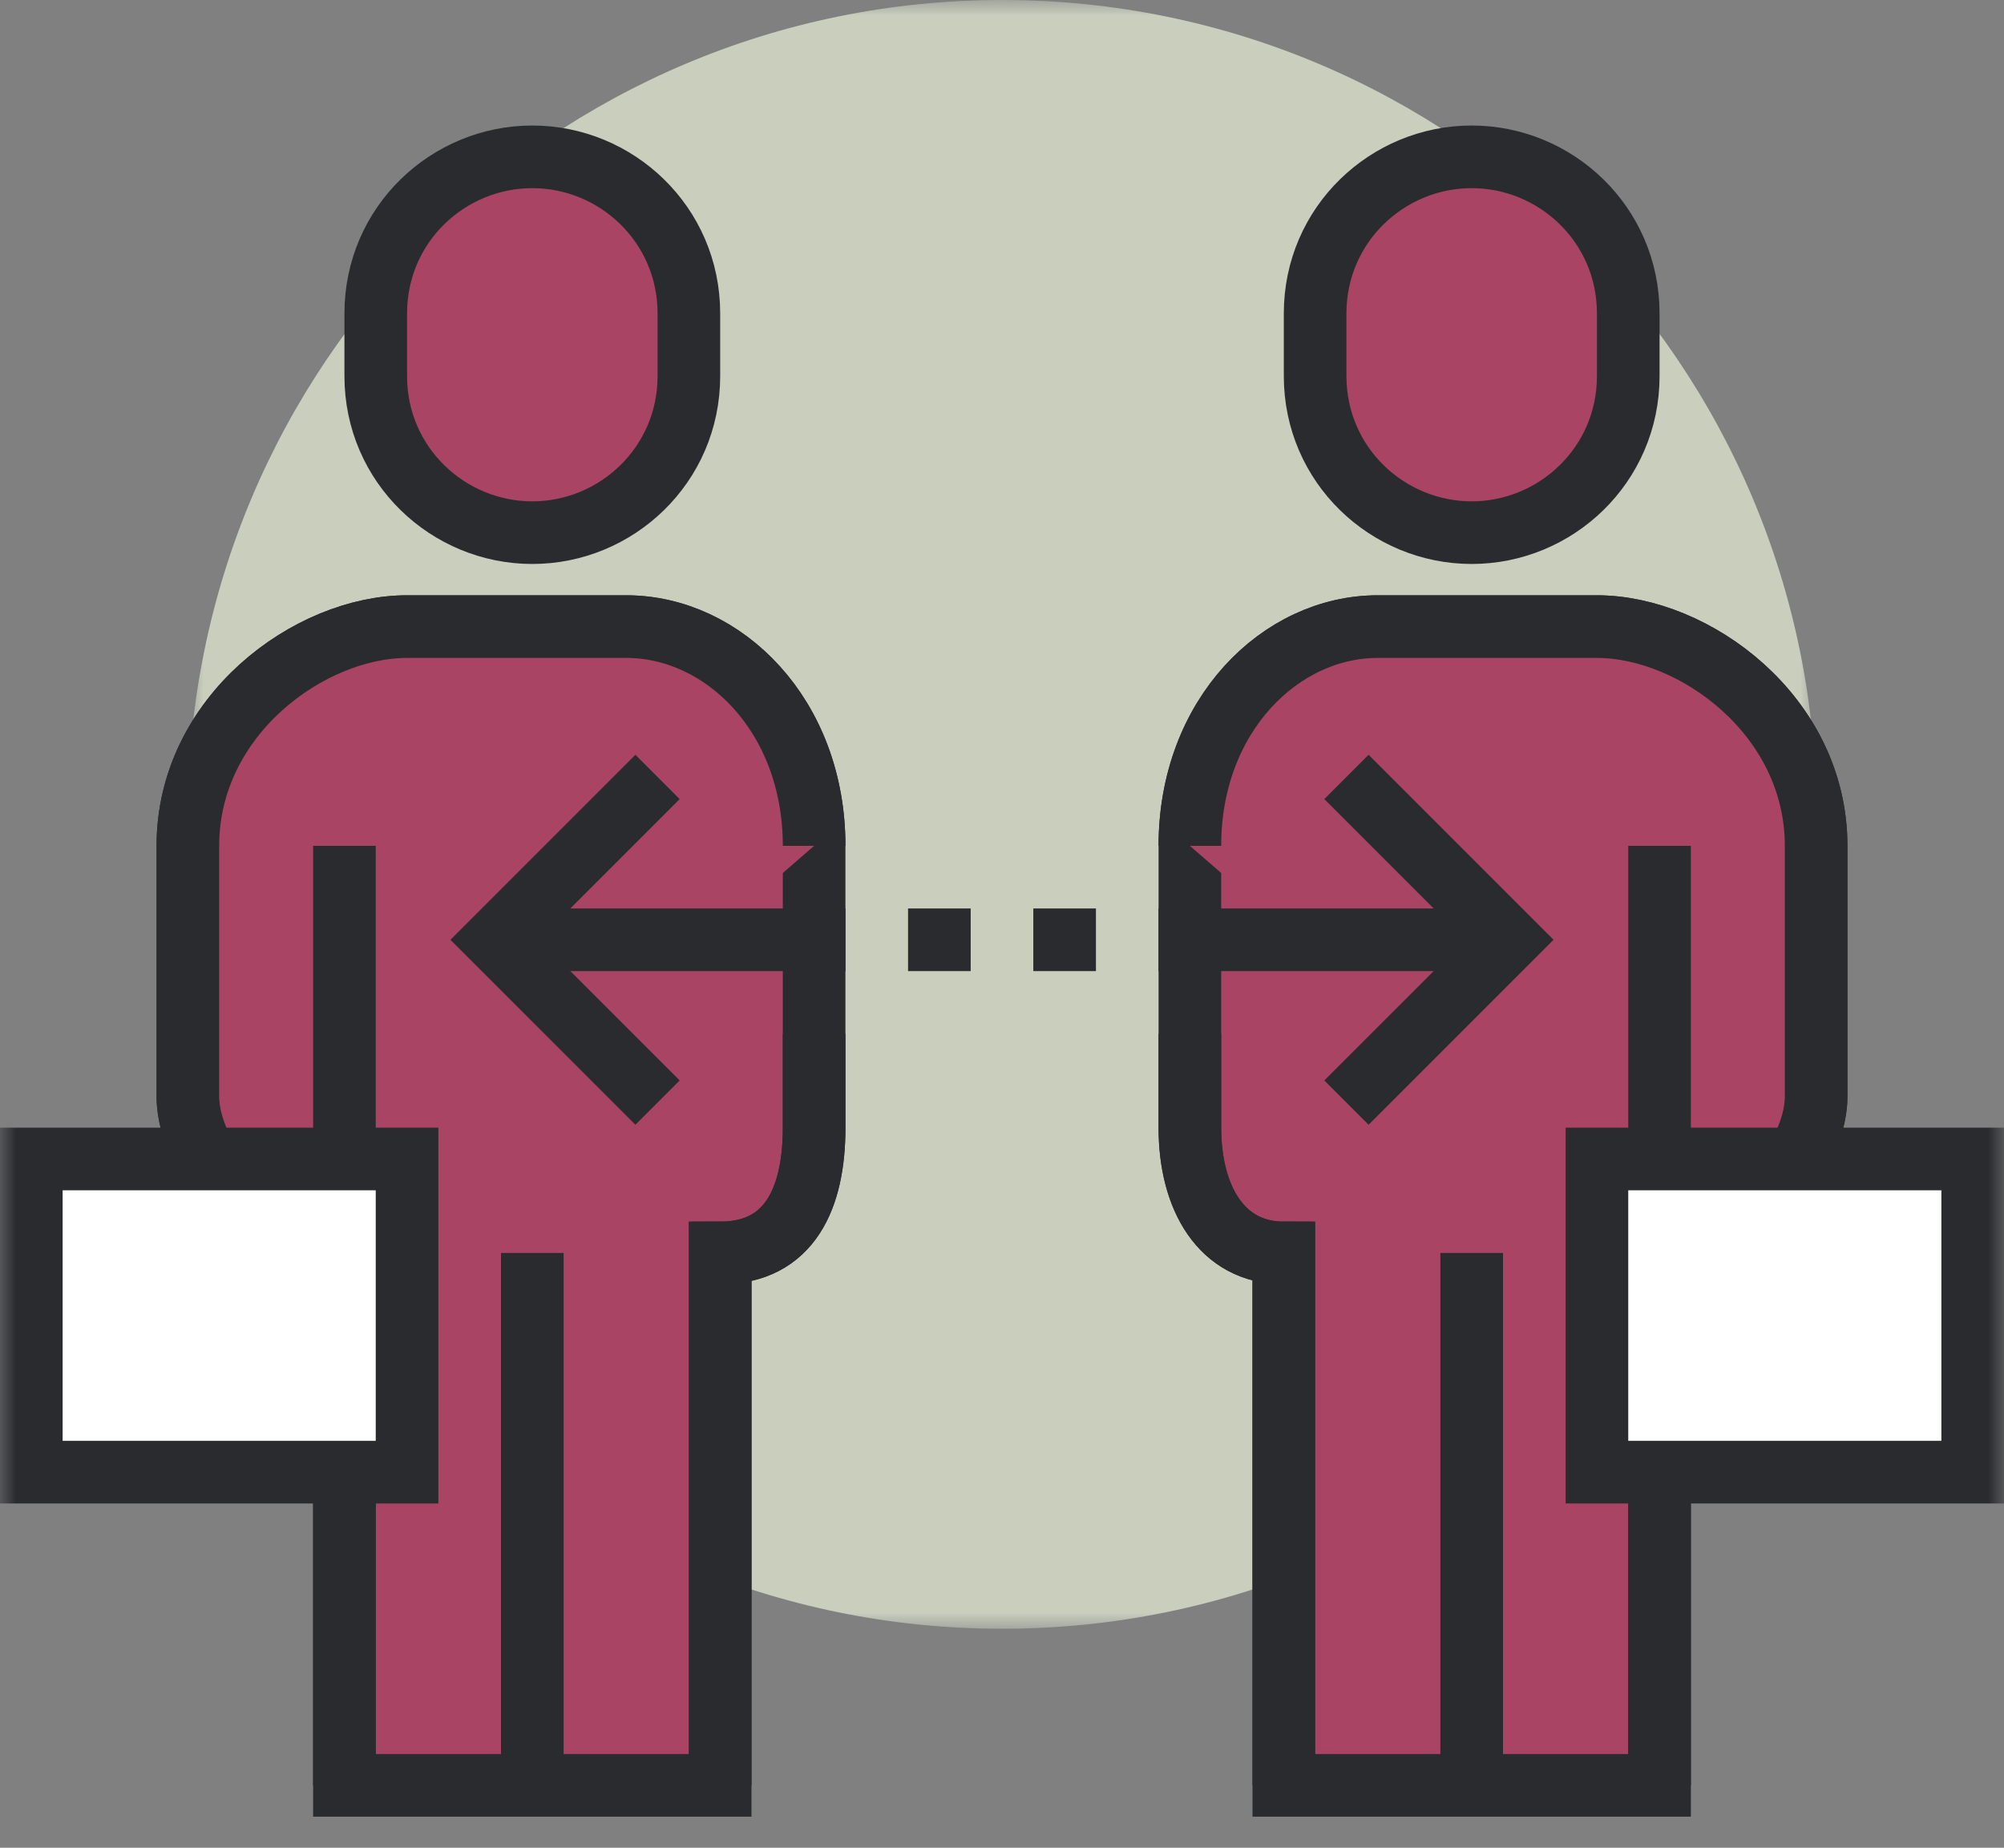 <svg width="64" height="59" viewBox="0 0 64 59" fill="none" xmlns="http://www.w3.org/2000/svg">
<rect x="0" y="0" width="64" height="59" fill="#808080" stroke="none"/>
<mask id="mask0_0:6719" style="mask-type:alpha" maskUnits="userSpaceOnUse" x="6" y="0" width="53" height="53">
<path fill-rule="evenodd" clip-rule="evenodd" d="M6 0H58.007V52.008H6V0Z" fill="white"/>
</mask>
<g mask="url(#mask0_0:6719)">
<path fill-rule="evenodd" clip-rule="evenodd" d="M58.007 26.003C58.007 40.364 46.364 52.007 32.003 52.008C17.642 52.008 6 40.364 6 26.003C6 11.643 17.643 -0 32.004 -0C46.365 -0 58.007 11.642 58.007 26.003Z" fill="#C9CEBD"/>
</g>
<path fill-rule="evenodd" clip-rule="evenodd" d="M11 40.007C8.769 40.007 6 37.239 6 35.007V27.007C6 22.845 9.894 20.008 13 20.008H20C23.107 20.008 26 22.845 26 27.008V33.007V36.008C26 38.239 25.232 40.007 23 40.007V57.008H11V40.007Z" fill="#AA4465"/>
<path fill-rule="evenodd" clip-rule="evenodd" d="M11 40.007C8.769 40.007 6 37.239 6 35.007V27.007C6 22.845 9.894 20.008 13 20.008H20C23.107 20.008 26 22.845 26 27.008V33.007V36.008C26 38.239 25.232 40.007 23 40.007V57.008H11V40.007Z" stroke="#2A2B2E" stroke-width="2"/>
<path fill-rule="evenodd" clip-rule="evenodd" d="M17 17.008C19.681 17.008 22 14.854 22 12.008V10.008C22 7.161 19.681 5.008 17 5.008C14.319 5.008 12 7.161 12 10.008V12.008C12 14.854 14.319 17.008 17 17.008Z" fill="#AA4465"/>
<path fill-rule="evenodd" clip-rule="evenodd" d="M17 17.008C19.681 17.008 22 14.854 22 12.008V10.008C22 7.161 19.681 5.008 17 5.008C14.319 5.008 12 7.161 12 10.008V12.008C12 14.854 14.319 17.008 17 17.008Z" stroke="#2A2B2E" stroke-width="2"/>
<path fill-rule="evenodd" clip-rule="evenodd" d="M26 27.008C26 22.845 23.107 20.008 20 20.008H13C9.894 20.008 6 22.845 6 27.007V35.007C6 37.239 8.769 40.007 11 40.007" fill="#AA4465"/>
<path d="M26 27.008C26 22.845 23.107 20.008 20 20.008H13C9.894 20.008 6 22.845 6 27.007V35.007C6 37.239 8.769 40.007 11 40.007" stroke="#2A2B2E" stroke-width="2"/>
<path fill-rule="evenodd" clip-rule="evenodd" d="M53 40.007C55 40.007 58 37.239 58 35.007V27.007C58 22.845 54.107 20.008 51 20.008H44C40.894 20.008 38 22.845 38 27.008V33.007V36.008C38 38.239 39 40.007 41 40.007V57.008H53V40.007Z" fill="#AA4465"/>
<path fill-rule="evenodd" clip-rule="evenodd" d="M53 40.007C55 40.007 58 37.239 58 35.007V27.007C58 22.845 54.107 20.008 51 20.008H44C40.894 20.008 38 22.845 38 27.008V33.007V36.008C38 38.239 39 40.007 41 40.007V57.008H53V40.007Z" stroke="#2A2B2E" stroke-width="2"/>
<path fill-rule="evenodd" clip-rule="evenodd" d="M47 17.008C44.319 17.008 42 14.854 42 12.008V10.008C42 7.161 44.319 5.008 47 5.008C49.681 5.008 52 7.161 52 10.008V12.008C52 14.854 49.681 17.008 47 17.008Z" fill="#AA4465"/>
<path fill-rule="evenodd" clip-rule="evenodd" d="M47 17.008C44.319 17.008 42 14.854 42 12.008V10.008C42 7.161 44.319 5.008 47 5.008C49.681 5.008 52 7.161 52 10.008V12.008C52 14.854 49.681 17.008 47 17.008Z" stroke="#2A2B2E" stroke-width="2"/>
<path fill-rule="evenodd" clip-rule="evenodd" d="M38 27.008C38 22.845 40.894 20.008 44 20.008H51C54.107 20.008 58 22.845 58 27.007V35.007C58 37.239 55.232 40.007 53 40.007" fill="#AA4465"/>
<path d="M38 27.008C38 22.845 40.894 20.008 44 20.008H51C54.107 20.008 58 22.845 58 27.007V35.007C58 37.239 55.232 40.007 53 40.007" stroke="#2A2B2E" stroke-width="2"/>
<path d="M11 57.008V27.008" stroke="#2A2B2E" stroke-width="2"/>
<path d="M26 33.008V36.008C26 38.239 25.232 40.007 23 40.007V57.008" stroke="#2A2B2E" stroke-width="2"/>
<path d="M17 40.008V57.008" stroke="#2A2B2E" stroke-width="2"/>
<path d="M27 30.008H17" stroke="#2A2B2E" stroke-width="2"/>
<path d="M31 30.008H29" stroke="#2A2B2E" stroke-width="2"/>
<path d="M20.999 35.207L15.799 30.008L20.999 24.808" stroke="#2A2B2E" stroke-width="2"/>
<path d="M33 30.008H35" stroke="#2A2B2E" stroke-width="2"/>
<mask id="mask1_0:6719" style="mask-type:alpha" maskUnits="userSpaceOnUse" x="0" y="0" width="64" height="59">
<path fill-rule="evenodd" clip-rule="evenodd" d="M0 58.007H64V0H0V58.007Z" fill="white"/>
</mask>
<g mask="url(#mask1_0:6719)">
<path fill-rule="evenodd" clip-rule="evenodd" d="M1 47.007H13V37.007H1V47.007Z" fill="white"/>
<path fill-rule="evenodd" clip-rule="evenodd" d="M1 47.007H13V37.007H1V47.007Z" stroke="#2A2B2E" stroke-width="2"/>
<path d="M53 57.008V27.008" stroke="#2A2B2E" stroke-width="2"/>
<path d="M38 33.008V36.008C38 38.239 39 40.007 41 40.007V57.008" stroke="#2A2B2E" stroke-width="2"/>
<path d="M47 40.008V57.008" stroke="#2A2B2E" stroke-width="2"/>
<path d="M37 30.008H47" stroke="#2A2B2E" stroke-width="2"/>
<path d="M43 35.207L48.2 30.008L43 24.808" stroke="#2A2B2E" stroke-width="2"/>
<path fill-rule="evenodd" clip-rule="evenodd" d="M51 47.007H63V37.007H51V47.007Z" fill="white"/>
<path fill-rule="evenodd" clip-rule="evenodd" d="M51 47.007H63V37.007H51V47.007Z" stroke="#2A2B2E" stroke-width="2"/>
</g>
</svg>
